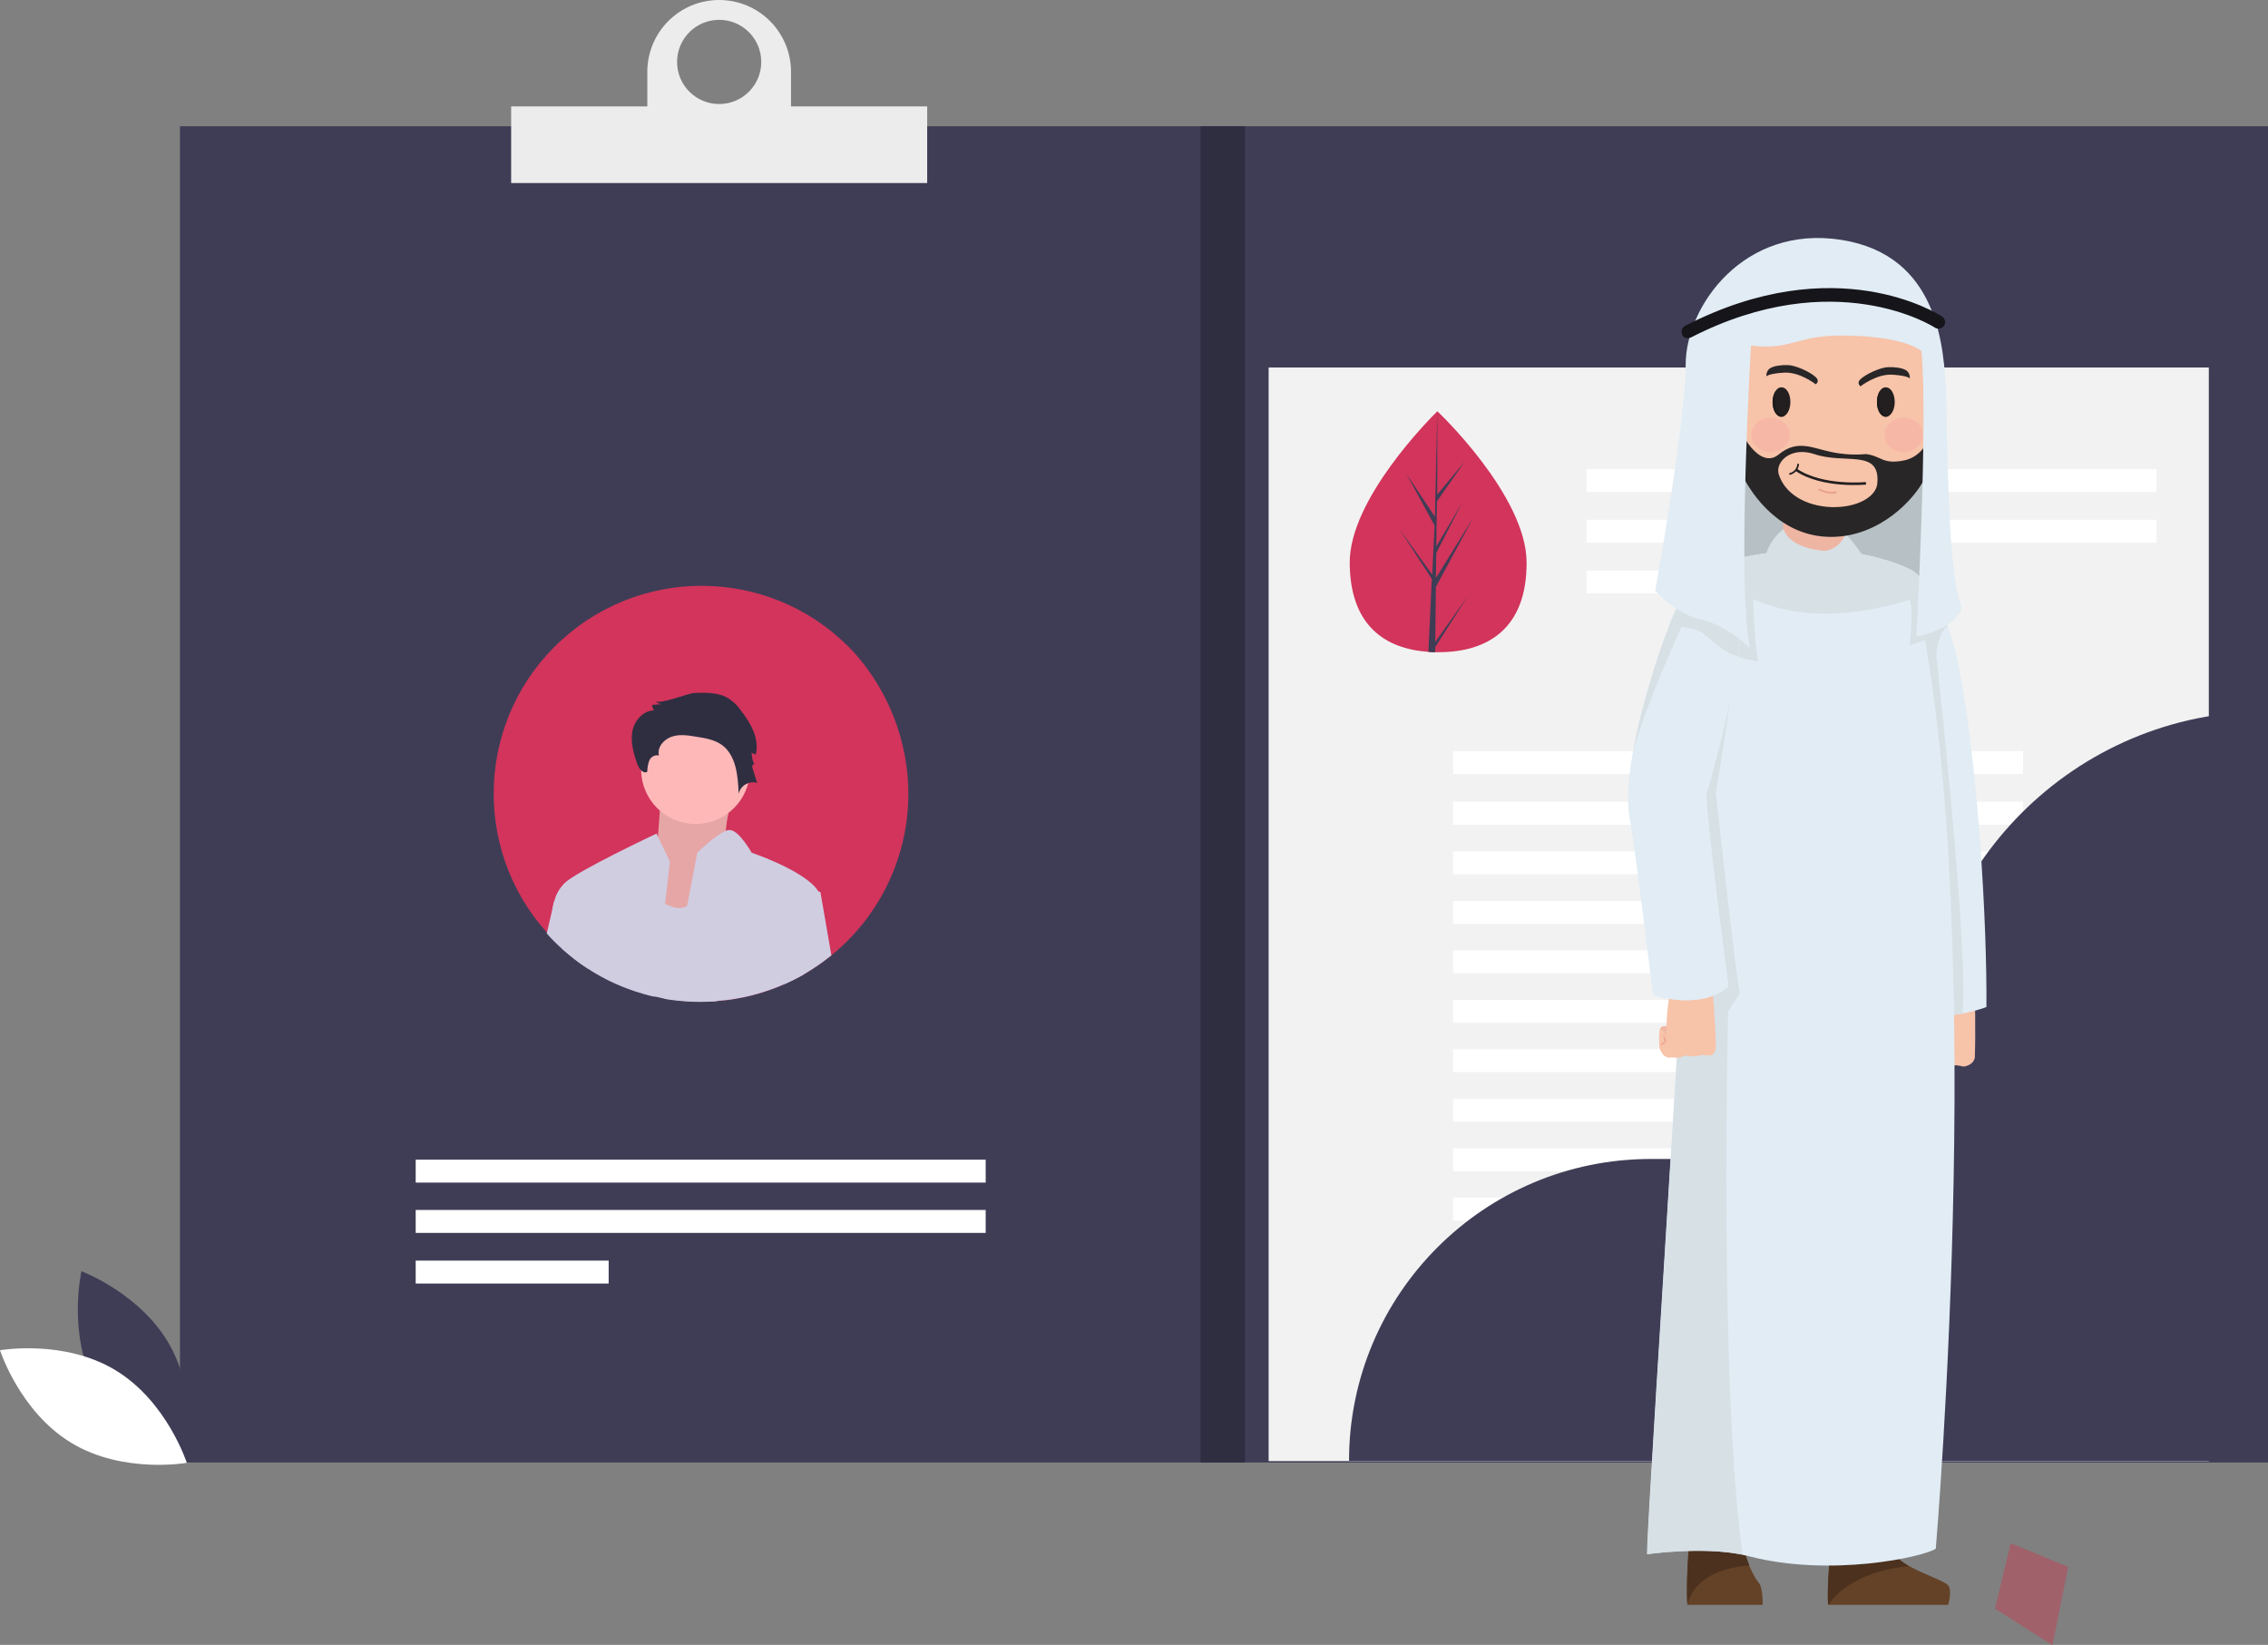 <?xml version="1.0" encoding="utf-8"?>
<!-- Generator: Adobe Illustrator 23.0.3, SVG Export Plug-In . SVG Version: 6.00 Build 0)  -->
<svg version="1.1" id="Layer_1" xmlns="http://www.w3.org/2000/svg" xmlns:xlink="http://www.w3.org/1999/xlink" x="0px" y="0px"
	 viewBox="0 0 662.9 480.7" style="enable-background:new 0 0 662.9 480.7;" xml:space="preserve">
<rect x="0" y="0" width="662.9" height="480.7" fill="#808080" stroke="none"/>
<style type="text/css">
	.st0{fill:#3F3D56;}
	.st1{fill:#F2F2F2;}
	.st2{fill:#FFFFFF;}
	.st3{fill:#D2345B;}
	.st4{fill:#2F2E41;}
	.st5{fill:#ECECEC;}
	.st6{fill:#FFB8B8;}
	.st7{opacity:0.1;enable-background:new    ;}
	.st8{fill:#D0CDE1;}
	.st9{fill:#A0616A;}
	.st10{fill:#B7C0C4;}
	.st11{fill:#F7C3A9;}
	.st12{fill:#E1ECF4;}
	.st13{fill:#D6E0E5;}
	.st14{fill:#634227;}
	.st15{fill:#4C311E;}
	.st16{fill:url(#SVGID_1_);}
	.st17{fill:#14161C;}
	.st18{fill:#E89F8E;}
	.st19{fill:#EFB5A3;}
	.st20{fill:#F7B7A6;}
	.st21{fill:#282627;}
	.st22{fill:#231F20;}
	.st23{fill:#1E1B1C;}
	.st24{fill:none;stroke:#E89F8E;stroke-width:0.5;stroke-miterlimit:10;}
	.st25{fill:#15151A;}
	.st26{fill:none;stroke:#231F20;stroke-width:0.75;stroke-miterlimit:10;}
	.st27{fill:none;stroke:#231F20;stroke-width:0.5;stroke-miterlimit:10;}
</style>
<rect x="52.6" y="36.9" class="st0" width="610.3" height="390.5"/>
<rect x="370.8" y="107.4" class="st1" width="274.8" height="319.6"/>
<path class="st0" d="M28,405.5c8.4,15.5,26.1,22.1,26.1,22.1s4.2-18.5-4.2-34s-26.1-22.1-26.1-22.1S19.6,390,28,405.5z"/>
<path class="st2" d="M33.7,400.4c15.1,9.1,20.9,27.1,20.9,27.1s-18.6,3.3-33.7-5.8S0,394.6,0,394.6S18.6,391.3,33.7,400.4z"/>
<rect x="463.7" y="137.1" class="st2" width="166.6" height="6.7"/>
<rect x="463.7" y="151.9" class="st2" width="166.6" height="6.7"/>
<rect x="463.7" y="166.7" class="st2" width="56.4" height="6.7"/>
<rect x="121.5" y="338.9" class="st2" width="166.6" height="6.7"/>
<rect x="121.5" y="353.6" class="st2" width="166.6" height="6.7"/>
<rect x="121.5" y="368.4" class="st2" width="56.4" height="6.7"/>
<rect x="424.7" y="219.5" class="st2" width="166.6" height="6.7"/>
<rect x="424.7" y="234.3" class="st2" width="166.6" height="6.7"/>
<rect x="424.7" y="248.8" class="st2" width="166.6" height="6.7"/>
<rect x="424.7" y="263.3" class="st2" width="166.6" height="6.7"/>
<rect x="424.7" y="277.7" class="st2" width="166.6" height="6.7"/>
<rect x="424.7" y="292.2" class="st2" width="166.6" height="6.7"/>
<rect x="424.7" y="306.6" class="st2" width="166.6" height="6.7"/>
<rect x="424.7" y="321.1" class="st2" width="166.6" height="6.7"/>
<rect x="424.7" y="335.6" class="st2" width="166.6" height="6.7"/>
<rect x="424.7" y="350" class="st2" width="166.6" height="6.7"/>
<rect x="424.7" y="364.5" class="st2" width="166.6" height="6.7"/>
<path class="st3" d="M265.5,232c0,18.3-8.3,35.7-22.5,47.2c-2.6,2.1-5.4,4-8.3,5.7c-1.8,1-3.6,1.9-5.4,2.7
	c-6.2,2.7-12.7,4.4-19.4,4.9c-1.6,0.1-3.3,0.2-5,0.2c-3.3,0-6.7-0.3-9.9-0.8c-1.2-0.2-2.3-0.4-3.4-0.7c-2-0.4-3.9-1-5.8-1.6
	c-7.9-2.6-15.1-6.8-21.3-12.4c-1.6-1.4-3.1-2.9-4.5-4.5c-22.5-24.9-20.6-63.3,4.3-85.8c24.9-22.5,63.3-20.6,85.8,4.3
	C259.9,202.4,265.5,217,265.5,232L265.5,232z"/>
<path class="st3" d="M446.2,164.3c0.1,19.4-11.4,26.3-25.7,26.3c-0.3,0-0.7,0-1,0c-0.7,0-1.3,0-2-0.1c-12.9-0.9-22.9-7.9-23-26
	c-0.1-18.7,23.7-42.4,25.5-44.2l0,0l0.1-0.1C420.2,120.2,446.1,144.8,446.2,164.3z"/>
<path class="st0" d="M419.5,187.6l9.4-13.2l-9.4,14.7l0,1.5c-0.7,0-1.3,0-2-0.1l0.9-19.4l0-0.1l0,0l0.1-1.8l-9.5-14.6l9.6,13.3
	l0,0.4l0.7-14.7l-8.2-15.1l8.3,12.5l0.7-30.5v-0.1v0.1l0,24l8-9.6l-8.1,11.6l-0.2,13.2l7.5-12.7l-7.5,14.6l-0.1,7.3l10.9-17.6
	l-10.9,20.2L419.5,187.6z"/>
<path class="st0" d="M662.5,207.9c-55.9,0-101.2,45.3-101.2,101.2l0,0c0,16.4-13.3,29.6-29.6,29.6h-49.2
	c-48.7,0-88.2,39.5-88.2,88.2l0,0h268.3L662.5,207.9L662.5,207.9z"/>
<rect x="350.9" y="36.9" class="st4" width="13" height="390.5"/>
<path class="st5" d="M231.2,31.1V21c0-11.6-9.4-21-21-21c-11.6,0-21,9.4-21,21v10.1h-39.8v22.4H271V31.1H231.2z M210.2,5.8
	c6.8,0,12.3,5.5,12.3,12.3c0,6.8-5.5,12.3-12.3,12.3c-6.8,0-12.3-5.5-12.3-12.3v0C197.9,11.3,203.4,5.8,210.2,5.8z"/>
<path class="st6" d="M215.6,228c0,0-6,17.2-2.3,19.8s-12.5,24.2-12.5,24.2l-19.5-5.3l10.7-18.1c0,0,1.4-18.1,1.4-20.7
	S215.6,228,215.6,228z"/>
<path class="st7" d="M215.6,228c0,0-6,17.2-2.3,19.8s-12.5,24.2-12.5,24.2l-19.5-5.3l10.7-18.1c0,0,1.4-18.1,1.4-20.7
	S215.6,228,215.6,228z"/>
<circle class="st6" cx="203.3" cy="224.9" r="15.9"/>
<path class="st8" d="M191.4,291.2c-2-0.4-3.9-1-5.8-1.6l3-20.8l0.9-6.4l4.8,1.8c0.7,0.2,1.4,0.5,2.2,0.8c1.3,0.5,2.8,0.5,4-0.1
	c4.7-2.1,7.4-10.4,7.4-10.4s0.2,2.3,0.4,6.3c0.4,6.9,1.1,18.8,1.3,31.8c-1.6,0.1-3.3,0.2-5,0.2c-3.3,0-6.7-0.3-9.9-0.8
	C193.7,291.7,192.6,291.5,191.4,291.2z"/>
<path class="st8" d="M195.8,251.8l-1.4,12.4l-0.7,6l-2.3,21.1c-2-0.4-3.9-1-5.8-1.6c-7.9-2.6-15.1-6.8-21.3-12.4l-2.9-10.4
	c0-0.6,0.1-1.2,0.2-1.9c0,0,0,0,0,0c0.1-0.5,0.2-1.1,0.4-1.6c0,0,0,0,0,0c0.5-2,1.5-3.8,3-5.3c3.5-3.5,26.9-14.5,26.9-14.5l0.4,0.9
	L195.8,251.8z"/>
<path class="st4" d="M202.9,202.5c3.5-0.1,7.3-0.2,10.2,1.7c1.4,1,2.6,2.1,3.5,3.5c2.9,3.7,5.4,8.2,4.3,12.8l-1.2-0.5
	c0,1.2,0.3,2.4,0.8,3.5c-0.2-0.5-0.8,0.3-0.6,0.8l1.4,4.5c-2.2-0.7-4.6,0.6-5.3,2.8c0,0.1-0.1,0.3-0.1,0.4
	c-0.2-5.2-0.7-11.2-4.9-14.3c-2.1-1.5-4.8-2-7.5-2.4c-2.4-0.4-4.9-0.8-7.2,0s-4.3,3.1-3.7,5.5c-1.1-0.3-2.3,0.3-2.8,1.4
	c-0.4,1-0.6,2.2-0.6,3.3c-1.1,0.8-2.4-0.8-2.9-2.1c-1.1-3.1-2-6.3-1.5-9.5s3.2-6.3,6.4-6.3c-0.4-0.4-0.6-1-0.6-1.6l2.7-0.2
	c-0.7-0.1-1.3-0.4-1.8-0.9C192.7,206,201.2,202.6,202.9,202.5z"/>
<path class="st8" d="M239.8,263.3c-0.4,3.3-2.8,12.6-5.1,21.6c-1.8,1-3.6,1.9-5.4,2.7c-6.2,2.7-12.7,4.4-19.4,4.9
	c-1.6,0.1-3.3,0.2-5,0.2c-3.3,0-6.7-0.3-9.9-0.8c1.2-4.7,2.9-12.6,4.4-20.2c0.5-2.3,0.9-4.6,1.4-6.8c1.7-8.7,3-15.7,3-15.7
	s5.3-5.2,8.4-6.4c0.4-0.2,0.9-0.3,1.4-0.2c2.6,0.4,6.1,6.6,6.1,6.6s15.8,5.3,19.5,11.3C239.7,261.3,239.9,262.3,239.8,263.3z"/>
<path class="st8" d="M172.8,263.3l-0.9,19.8c-2.7-1.7-5.2-3.7-7.6-5.8c-1.6-1.4-3.1-2.9-4.5-4.5c0.8-3.3,1.4-6.1,1.8-7.8
	c0,0,0,0,0,0c0.2-0.9,0.3-1.5,0.4-1.6c0,0,0,0,0,0L172.8,263.3z"/>
<path class="st8" d="M243,279.2c-2.6,2.1-5.4,4-8.3,5.7c-1.8,1-3.6,1.9-5.4,2.7l-1.8-10.2l1.8-19.4l9.8,2.5l0.7,0.2L243,279.2z"/>
<path class="st9" d="M587.7,451l-4.6,19.1l16.8,10.7l4.6-22.9L587.7,451z"/>
<g transform="translate(0 0.001)">
	<path class="st10" d="M567.7,170.7c0,0-58.4,14.2-78.4-6.4l9.4-48.1l53.5,3.2l13.7,12L567.7,170.7z"/>
	<path class="st11" d="M577.2,309.1c-0.2,1-0.9,1.8-1.9,2.2c-1.7,0.8-1.6,0.1-3.9,0c-1.1,0.7-2.4,1-3.7,1c-1.8-0.1-2.1-1.1-5.1-1.3
		c0,0-3-3.5-1.1-7.2c0,0-0.8,0.1-1.1-1.3c-0.3-1.4,1.9-11.9,5.1-11.9l7.9,10.6L577.2,309.1z"/>
	<path class="st11" d="M577.2,290.4c0,0,0.3,11.2,0,18.7c0,0-9.6,0.3-14.6-0.6c0,0,0.9-14.5,3-18L577.2,290.4z"/>
	<path class="st11" d="M562.8,185.4c5.5,4.4,10,31.4,12.2,57c2.1,24.6,2.1,48,2.1,48l-11.6,0.2c-2.8-24.7-5.8-37.9-6.6-46.2
		c-0.5-5-0.7-8.3-0.7-10.5L562.8,185.4z"/>
	<path class="st12" d="M558.4,166.4c0,0,9.4,4.5,14.2,29c5.6,28.6,8.2,74.6,8,98.9c0,0-11.4,4.4-21.2,1.9
		C559.4,296.2,555.1,174.8,558.4,166.4z"/>
	<path class="st13" d="M559.4,296.2c0,0-4.3-121.4-1-129.8c0,0,5.9,2.8,10.8,16.2l0,0c-2.4,3-3.6,6.9-3.1,10.7
		c2.8,25.4,9,86.3,7.5,102.9C569.5,297,564.2,297.4,559.4,296.2z"/>
	<path class="st14" d="M494.4,442.1c0,0-1.9,18.9-1.2,26.9h22c0,0,0.1-5-1.1-6.4c-1.2-1.3-5.6-8.6-5.4-19.2L494.4,442.1z"/>
	<path class="st14" d="M536,446c0,0-2.1,12.5-1.7,23h35.1c0,0,1.3-4.1,0-5.7s-10.7-4.3-14.4-7.7c-2.8-2.7-4.9-6-6.4-9.6H536z"/>
	<path class="st15" d="M536,446h12.6c1.4,3.6,3.6,6.9,6.4,9.6c0.9,0.8,1.9,1.5,3,2.1c-6.6,0.6-17.6,2.9-23.7,11.3
		C533.9,458.4,536,446,536,446z"/>
	<path class="st15" d="M494.4,442.1l14.3,1.3c-0.1,4.8,0.8,9.6,2.6,14.1c-5.7,0.4-15.9,2.5-18.1,11.4
		C492.6,461.1,494.4,442.1,494.4,442.1z"/>
	
		<linearGradient id="SVGID_1_" gradientUnits="userSpaceOnUse" x1="38.965" y1="659.199" x2="38.965" y2="658.67" gradientTransform="matrix(80.026 0 0 -186.759 -2588.675 123476.477)">
		<stop  offset="0" style="stop-color:#171921"/>
		<stop  offset="1" style="stop-color:#131215"/>
	</linearGradient>
	<path class="st16" d="M565.8,281.4c-2.1,55.3-7.2,110.5-15.4,165.3c0,0-9,2.6-15.4,0c0,0,0.1-124.7-0.5-130.5c0,0-5.6-1.3-6.9,0.5
		c0,0-14.1,113.8-18.1,127.6c0,0-9,3.2-16.4-0.5c0,0,2.9-152.6,5.3-165.3L565.8,281.4z"/>
	<path class="st17" d="M539.4,314.1c0,0-3.6,104.8-2.2,133.4c-0.7-0.2-1.4-0.4-2.1-0.7c0,0,0.1-124.7-0.5-130.5c0,0-4.5-1.1-6.3,0
		C529.4,315.4,534.6,313.7,539.4,314.1z"/>
	<path class="st18" d="M552.8,120.7c0.7-7.5,5.2-9.7,9.6-7.8c6,2.6,5.8,19-10.1,16.1L552.8,120.7z"/>
	<path class="st17" d="M565.8,281.4c0,0,0,1.8-0.2,5.1c-6.5,2-27,7.3-60.4,7.3c0,0-12.3,122.1-10.2,150.7c-0.6-0.2-1.2-0.5-1.8-0.8
		c0,0,2.9-152.6,5.3-165.3L565.8,281.4z"/>
	<path class="st12" d="M496.8,166.8c0.3-0.2,0.7-0.4,1-0.6c7.5-3.3,23.4-5.8,33.5-5.7c7.4,0,19.6,2.2,27,5.9
		c23.9,94.7,7.5,286.2,7.5,286.2c-3.6,2.4-30.8,8.4-54.6,2.2c-12.1-3.2-29.8-0.6-29.8-0.6C481.3,441.5,499.2,181.5,496.8,166.8z"/>
	<path class="st13" d="M501.5,231.7c0,0,5.7,52.2,7,58.7l-3.4,5.1c0,0-2.7,108.1,4.2,158.8c-11.9-2.4-27.8-0.1-27.8-0.1
		c-0.1-10.3,11.5-181.5,14.7-255l9.9,2.6C506.1,201.8,503.4,220.6,501.5,231.7z"/>
	<path class="st13" d="M496.8,166.8c0.3-0.2,0.7-0.4,1-0.6c7.5-3.3,23.4-5.8,33.5-5.7c7.4,0,19.6,2.2,27,5.9
		c0.7,2.7,1.3,5.5,1.9,8.3c-9.1,2.7-28.7,8.7-47.8,0.4c0,0,0.4,13.6,1.5,18.2c0,0-10.3-1.4-17.2-6.6
		C497.1,176,497.2,168.9,496.8,166.8z"/>
	<path class="st19" d="M533.8,175.1c-14.7-0.1-12.6-13.1-12.6-14v-19h17.9l0.2,18.9C539.4,161.6,548,175.2,533.8,175.1z"/>
	<path class="st13" d="M533.3,161c0,0-10.1-0.5-12-6.4c-2.3,1.8-4.1,4.2-5,7c0,0-0.8,15.9,15.2,15.9c9.7,0,14.1-5.5,14.1-10.1
		c-0.1-1.9-0.6-3.8-1.5-5.5c-1.4-2.1-2.9-4.1-4.7-5.9C538.5,158.7,536.1,160.7,533.3,161z"/>
	<path class="st11" d="M560.2,88.8c2,3,3.9,15.5,3.2,25.1s0.3,21.1-1.5,24.7c-2.7,5.5-20.9,13.6-25.3,14.7
		c-4.4,1.1-23.7-8.8-26.3-14.1c-2.6-5.3-10.8-30.2-7.8-42.4c3-12.2,14.1-22.3,30.2-22.3C551.4,74.6,557.5,84.7,560.2,88.8z"/>
	<path class="st20" d="M550.8,127.1c0,2.7,2.5,5,5.6,5c3.1,0,5.6-2.2,5.6-5s-2.5-5-5.6-5S550.8,124.4,550.8,127.1z"/>
	<path class="st21" d="M530.7,112.3c0,0-4.7-3.7-9.3-3.4c-4.7,0.3-5.1,1.1-5.1,1.1c-0.1-0.9,0.3-1.9,1.1-2.4c1.1-0.7,3.5-1,5.3-0.9
		c2.3,0.1,6.6,2.1,8.1,3.6C532,111.5,530.7,112.3,530.7,112.3z"/>
	<path class="st21" d="M507,120.7c1.1,6,7.4,16.7,12.9,12.1c5.5-4.5,9.9-1.8,15.4-0.7c3.3,0.7,6.7,0.9,10.1,0.6
		c4.7,0.6,4.8,3.2,11.4,1.8c2.6-0.6,4.9-2.4,6.2-4.8c-0.1,3.9,0.2,8.8-0.6,10.4c-2.7,5.5-12.8,16.8-27.2,16.8
		c-14.9,0-23.1-12.4-25.8-17.7c-1.3-2.6-3-10-5-18.1C505.6,119.4,506.7,118.7,507,120.7z M519.9,138.6c1.7,5.5,7.6,9.3,15.4,9.6
		c7.7,0.2,13-3.1,13.4-6.8c1-10.4-9.4-5.6-18.4-8.7C523.3,130.4,518.8,135.1,519.9,138.6L519.9,138.6z"/>
	<path class="st21" d="M543.8,112.9c0,0,4.7-3.7,9.3-3.4c4.7,0.3,5.1,1.1,5.1,1.1c0.1-0.9-0.3-1.9-1.1-2.4c-1.1-0.7-3.5-1-5.3-0.9
		c-2.3,0.1-6.6,2.1-8.1,3.6C542.6,112,543.8,112.9,543.8,112.9z"/>
	<path class="st22" d="M518.1,117.5c0,2.4,1.1,4.3,2.6,4.3c1.4,0,2.6-1.9,2.6-4.3c0-2.4-1.1-4.3-2.6-4.3
		C519.3,113.1,518.1,115.1,518.1,117.5z"/>
	<path class="st13" d="M562.7,186.9c-1.4,0.7-2.9,1.2-4.5,1.6c0,0,1.1-10.3,0-13.4l4.5-2.7l1.7,5.1L562.7,186.9z"/>
	<path class="st23" d="M519,114.2c-0.2,0.7-0.3,1.4-0.3,2.1c0,2.8,1.3,5,2.9,5.2c-0.3,0.2-0.6,0.3-0.9,0.3c-1.4,0-2.6-1.9-2.6-4.3
		C518.1,116.3,518.4,115.2,519,114.2z"/>
	<path class="st22" d="M548.6,117.5c0,2.4,1.1,4.3,2.6,4.3c1.4,0,2.6-1.9,2.6-4.3c0-2.4-1.1-4.3-2.6-4.3
		C549.7,113.1,548.6,115.1,548.6,117.5z"/>
	<path class="st23" d="M549.5,114.2c-0.2,0.7-0.3,1.4-0.3,2.1c0,2.8,1.3,5,2.9,5.2c-0.3,0.2-0.6,0.3-0.9,0.3c-1.4,0-2.6-1.9-2.6-4.3
		C548.6,116.3,548.9,115.2,549.5,114.2z"/>
	<path class="st11" d="M506,120.7c-0.7-7.5-5.2-9.7-9.6-7.8c-6,2.6-5.8,19,10.1,16.1L506,120.7z"/>
	<path class="st18" d="M495.8,118c0,0,6.6-3.3,7.7,5.8c0,0-4.3-3.7-6.6-0.9c0,0,0.6-2.6,4.1-1.8C500.3,118.9,498,117.6,495.8,118z"
		/>
	<path class="st24" d="M536.8,143.8c0,0-2,0.8-5.2-0.8"/>
	<path class="st20" d="M511.9,127.1c0,2.7,2.5,5,5.6,5s5.6-2.2,5.6-5s-2.5-5-5.6-5S511.9,124.4,511.9,127.1z"/>
	<g transform="translate(2.3 128.465)">
		<path class="st11" d="M475.8,99.7l7.3-37.3c0,0,19.7-5.3,19.7-4.8c0,0.5-9.5,46.7-9.5,46.7c3.2,15.6,4.8,54.6,4.8,54.6l-11.6,0.9
			c-4.2-24.5-8-37.5-9.4-45.7C474.9,101.2,475.8,99.7,475.8,99.7z"/>
		<path class="st19" d="M495.4,94.2c-0.3,1.3-0.5,2.4-0.7,3.5c-3.7,1.2-10,0.1-15.3-2c-0.7,4.3-1,8.6-0.8,13
			c1,12.3,4.2,31.1,5.8,39.6l0,0c-3.3-17.2-6.2-27.4-7.3-34.2c-2.1-12.9-1.3-14.4-1.3-14.4l6.7-34.2L486,63L495.4,94.2z"/>
		<path class="st11" d="M499.2,177.6c0,0-0.2,2-1.3,2.3c-1.1,0.3-1.5-0.2-3.4,0c0,0-0.5,0.7-4.1,0.1c0,0-2.2,0.9-3.2,0.6
			c-1-0.2-1.5,0.3-2.7-0.3c-1.2-0.6-1.8-2.7-1.8-2.7s-0.4-5.4,0.5-5.9c1.1-0.6,2.4-0.3,3.3,0.6C487.3,173.3,499.2,177.6,499.2,177.6
			z"/>
		<path class="st18" d="M483.9,173.8c0,0,0.1,0.4,0.4,1c0.2,0.3,0.4,0.5,0.6,0.7v0.5c-0.7,0.2-1.2,0.6-1.7,1.2
			c0-0.2,0.1-0.4,0.1-0.6c0.2-0.3,0.6-0.5,0.9-0.6C484.5,175.9,483.8,174.6,483.9,173.8z"/>
		<path class="st19" d="M484.7,174.5c-0.6-2.3-1.7-2.2-1.7-2.2c0-0.2,0.2-0.4,0.3-0.5c1.1-0.6,2.4-0.3,3.3,0.6c0,0,0.1,0.1,0.1,0.1
			L484.7,174.5z"/>
		<path class="st11" d="M498.1,158.9c0,0,1,11.1,1.1,18.7c0,0-9.6,0.9-14.6,0.3c0,0,0-14.5,1.9-18.2L498.1,158.9z"/>
	</g>
	<path class="st12" d="M497.9,166.2c0,0-6.9,3-15.9,34.2c-5.9,20.4-6.9,32.4-5.6,38.8c1.3,6.4,6.8,51.6,6.8,51.6s13.7,4.7,22-2.5
		c0,0-6.1-45.8-6.5-56.1c0,0,5.1-16.7,8.5-35.1C510.6,178.3,507.7,167.5,497.9,166.2z"/>
	<path class="st12" d="M497.9,166.2c0,0-6.9,3-15.9,34.2c-5.9,20.4-6.9,32.4-5.6,38.8c1.3,6.4,6.8,51.6,6.8,51.6s13.7,4.7,22-2.5
		c0,0-6.1-45.8-6.5-56.1c0,0,5.1-16.7,8.5-35.1C510.6,178.3,507.7,167.5,497.9,166.2z"/>
	<path class="st13" d="M497.9,166.2c8.9,1.2,12.1,10.1,10,25.6c-3.9-1.1-6.2-3.5-9.7-6.4c-2.3-2-7.6-2.3-10.3-2.8
		C493.9,168,497.9,166.2,497.9,166.2z"/>
	<path class="st12" d="M511.8,101c0,0-4.2,70.4-0.3,88.5c0,0-6.3-6.6-14.2-8.4c-7.9-1.8-13.5-8.5-13.5-8.5s8.9-49.2,8.9-66.1
		c0-16.9,16.9-40.9,45.5-36.4c28.5,4.5,30.1,31.6,30.6,45.5c0.5,14,0.3,51.4,4.6,62c0,0-0.9,5.8-13.3,8.5c0,0,3.5-62.8,1.5-83.5
		c0,0-4-4-20.5-4.5C524.7,97.5,524.5,102.5,511.8,101z"/>
	<g transform="translate(17.107 16.133)">
		<path class="st25" d="M476.2,82.7c0.3,0,0.6-0.1,0.9-0.2c42.1-21.6,71.1-3.1,71.3-2.9c0.9,0.6,2.1,0.3,2.7-0.5
			c0.6-0.9,0.3-2.1-0.5-2.7l0,0c-1.3-0.8-31.2-20-75.2,2.7c-0.9,0.5-1.3,1.7-0.8,2.6C474.8,82.3,475.4,82.7,476.2,82.7L476.2,82.7z"
			/>
	</g>
	<g transform="translate(51.991 72.84)">
		<path class="st26" d="M493.4,68.4c0,0-12.7,1.3-20.5-4"/>
		<path class="st27" d="M473.6,62.7c-0.1,1.5-1.1,2.7-2.6,3"/>
	</g>
	<path class="st13" d="M482,200.4c2-7.1,4.4-14.1,7.3-20.9l2.2,3.6c0,0-10.3,22.4-14.2,36.5C478.5,213.1,480.1,206.7,482,200.4z"/>
</g>
</svg>
